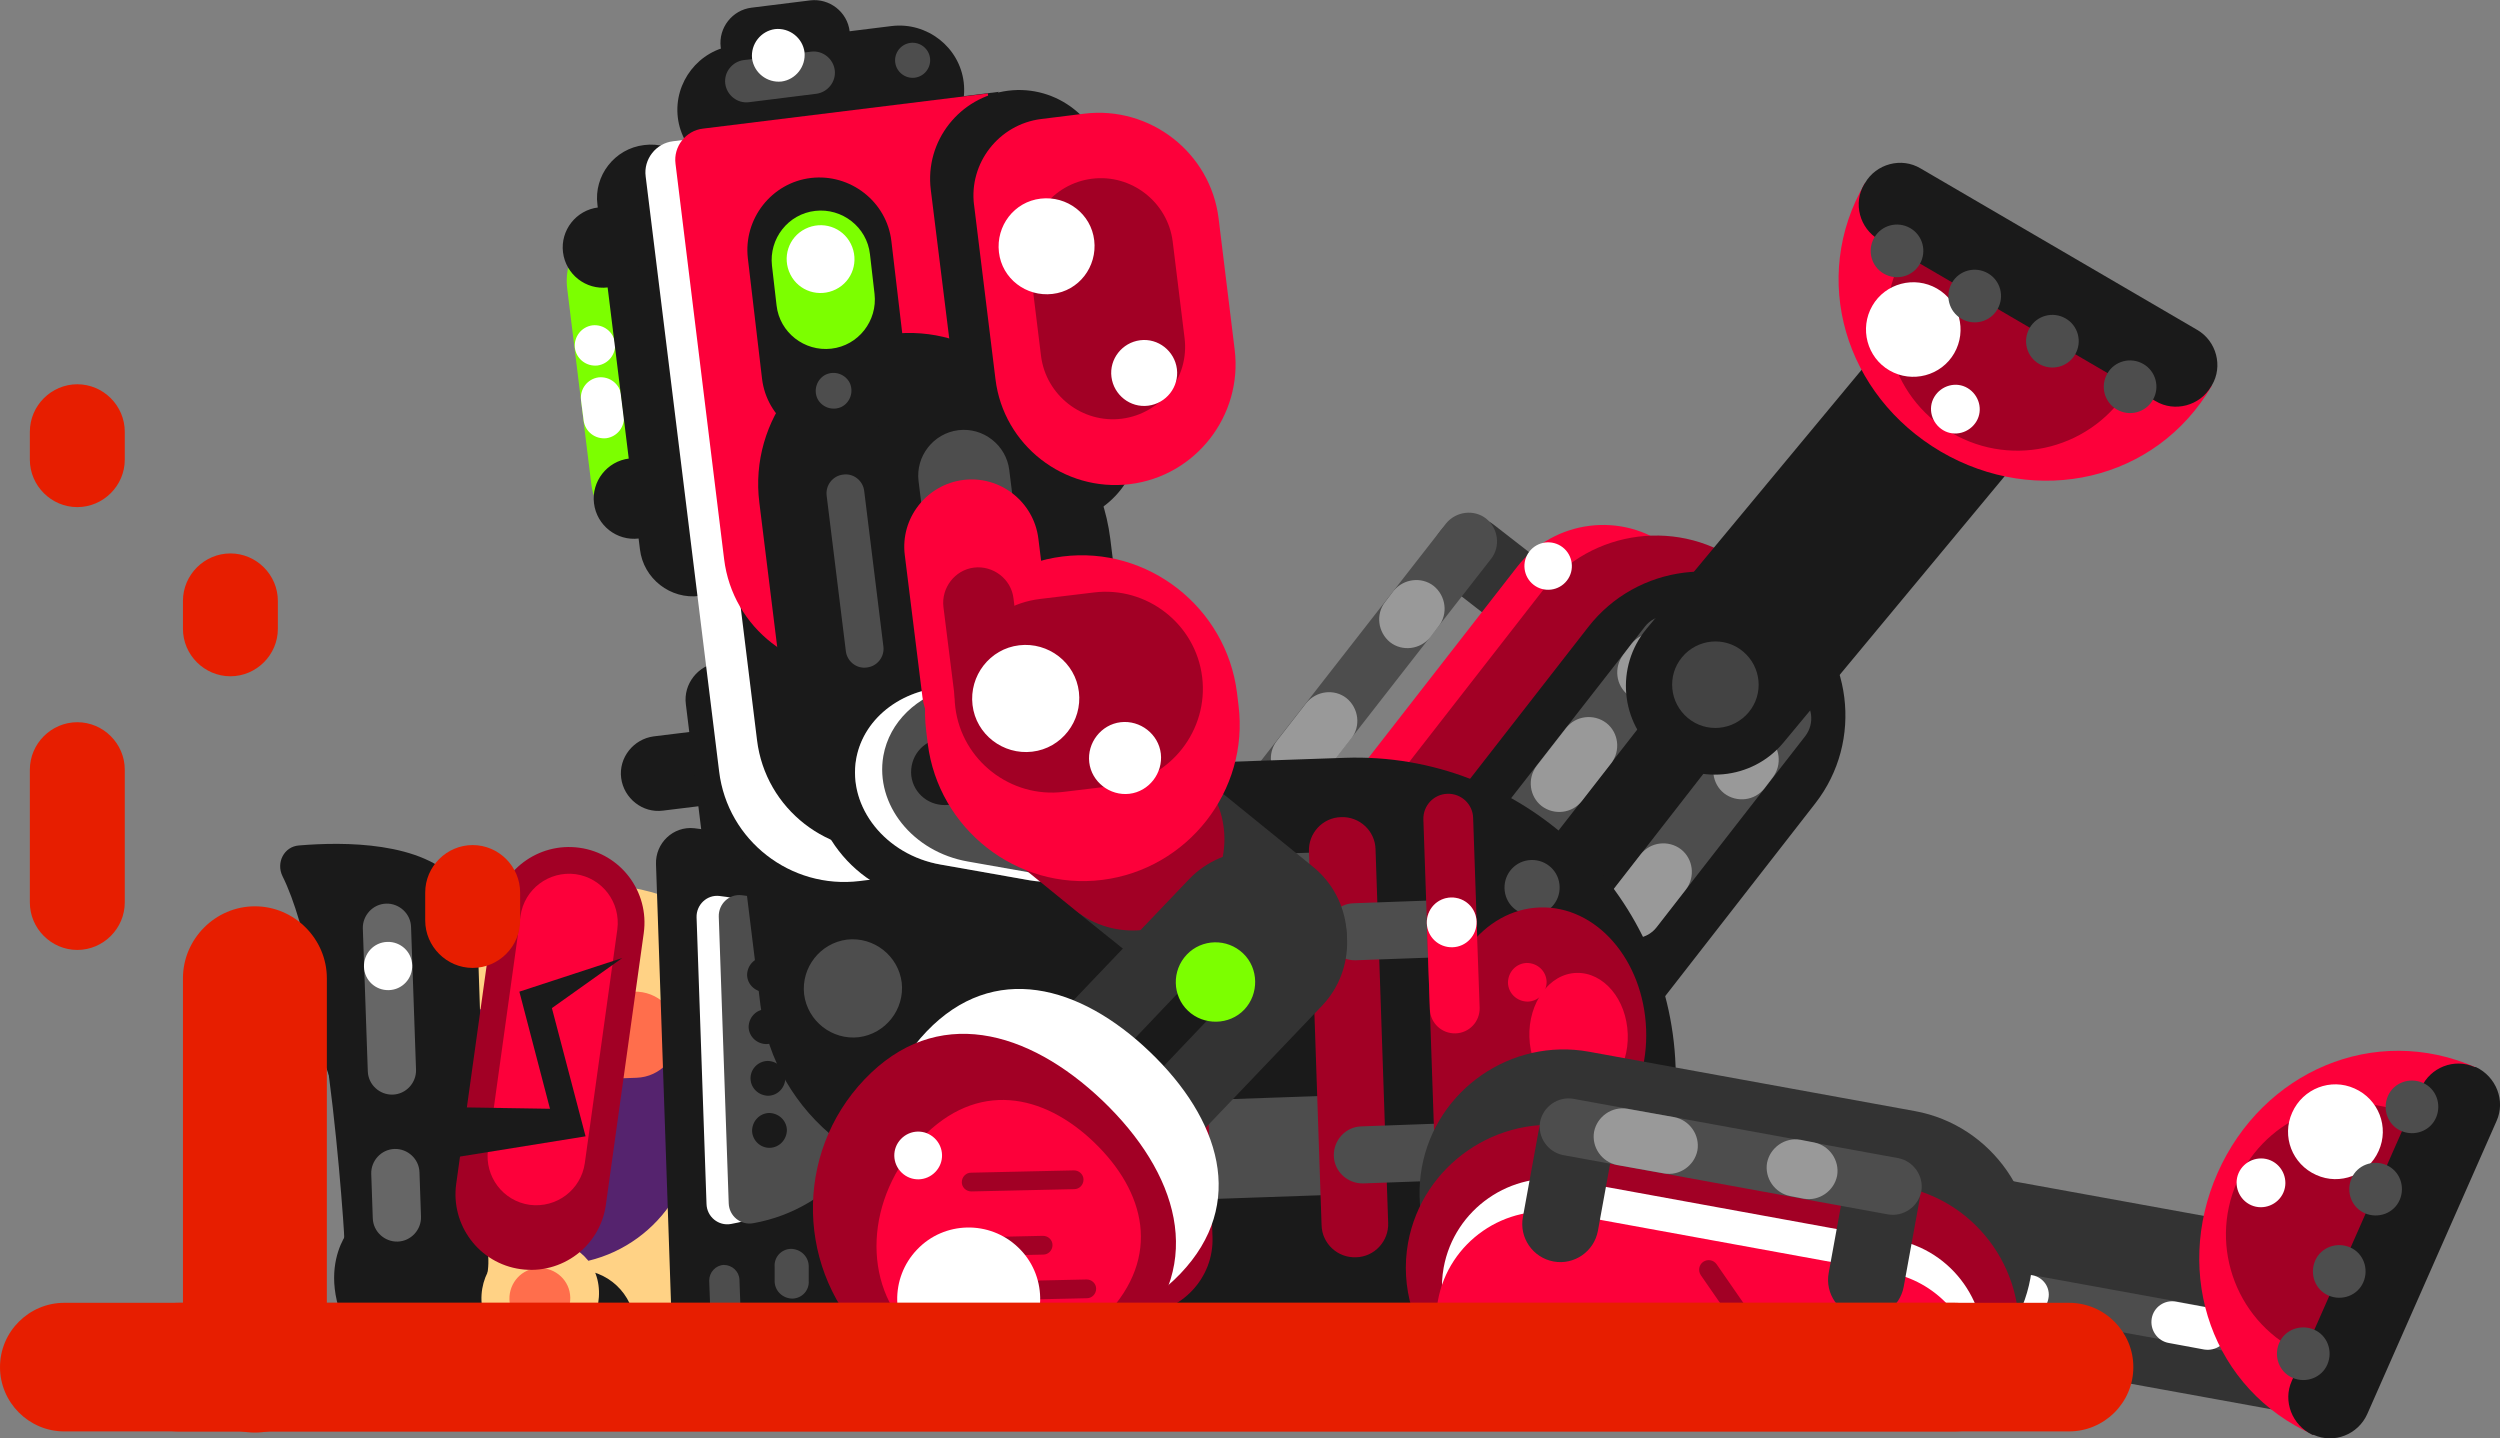 <?xml version="1.0" encoding="UTF-8"?>
<svg id="Layer_2" data-name="Layer 2" xmlns="http://www.w3.org/2000/svg" viewBox="0 0 65.32 37.58">
  <rect x="0" y="0" width="65.32" height="37.58" fill="#808080" stroke="none"/>
  <defs>
    <style>
      .cls-1 {
        fill: #55236e;
      }

      .cls-2 {
        fill: #a20025;
      }

      .cls-3 {
        fill: #fff;
      }

      .cls-4 {
        fill: #7cff00;
      }

      .cls-5 {
        fill: #e71e00;
      }

      .cls-6 {
        fill: #ffd285;
      }

      .cls-7 {
        fill: #fd003a;
      }

      .cls-8 {
        fill: #4d4d4d;
      }

      .cls-9 {
        fill: #333;
      }

      .cls-10 {
        fill: #ff6e4c;
      }

      .cls-11 {
        fill: #999;
      }

      .cls-12 {
        fill: #434343;
      }

      .cls-13 {
        fill: #1a1a1a;
      }

      .cls-14 {
        fill: #74001b;
      }

      .cls-15 {
        fill: #666;
      }
    </style>
  </defs>
  <g id="dead">
    <g id="dead6">
      <g>
        <g>
          <path class="cls-13" d="m22.32,12.96l.02.86v.11s.14,5.15.14,5.15c.03,1.32,1.14,2.37,2.46,2.33h0c1.32-.03,2.37-1.14,2.33-2.46l-.13-5.15v-.11s-.02-.86-.02-.86c-.03-1.32-1.14-2.37-2.46-2.33h0c-1.32.03-2.37,1.14-2.33,2.46Z"/>
          <path class="cls-14" d="m22.26,10.97l.04,1.73c.03,1.32,1.14,2.37,2.46,2.33h0c1.32-.03,2.37-1.14,2.33-2.46l-.04-1.73c-.03-1.32-1.14-2.37-2.46-2.33h0c-1.32.03-2.37,1.14-2.33,2.46Z"/>
        </g>
        <g>
          <path id="ArmOne" class="cls-13" d="m25.17,17.91h0c1.3.2,2.21,1.42,2.02,2.73l-1.66,11.1c-.2,1.3-1.42,2.21-2.73,2.02h0c-1.3-.2-2.21-1.42-2.02-2.73l1.66-11.1c.2-1.3,1.42-2.21,2.73-2.02Z"/>
          <path class="cls-8" d="m24.66,21.07h0c.28.04.48.31.44.59l-.46,3.07c-.04.28-.31.48-.59.44h0c-.28-.04-.48-.31-.44-.59l.46-3.07c.04-.28.31-.48.59-.44Z"/>
          <path class="cls-3" d="m19.12,27.13c-.38,2.5,1.35,4.83,3.85,5.21s4.83-1.35,5.21-3.85-1.49-3.91-3.99-4.28c-2.5-.38-4.69.42-5.07,2.92Z"/>
          <path class="cls-2" d="m18.52,29.08c-.4,2.67,1.44,5.16,4.11,5.56,2.67.4,5.16-1.44,5.56-4.11.4-2.67-1.59-4.17-4.25-4.57-2.67-.4-5.01.45-5.41,3.12Z"/>
          <path class="cls-7" d="m19.76,29.77c-.25,1.65.89,3.19,2.54,3.44,1.65.25,3.19-.89,3.44-2.54.25-1.65-.89-3.19-2.54-3.44s-3.19.89-3.44,2.54Z"/>
          <path class="cls-13" d="m20.28,29.85c-.25,1.65.89,3.19,2.54,3.44,1.65.25,3.19-.89,3.44-2.54.25-1.65-.89-3.19-2.54-3.44-1.65-.25-3.19.89-3.44,2.54Z"/>
          <path class="cls-8" d="m21.38,30.01c-.16,1.05.56,2.03,1.61,2.18,1.05.16,2.03-.56,2.18-1.61.16-1.05-.56-2.03-1.61-2.18s-2.03.56-2.18,1.61Z"/>
          <path class="cls-13" d="m22.45,30.17c-.07.45.24.88.7.95.45.07.88-.24.95-.7.07-.45-.24-.88-.7-.95s-.88.24-.95.7Z"/>
        </g>
      </g>
      <g>
        <g id="ShinTwo">
          <path class="cls-9" d="m62.43,35.02h0c-.23,1.26-1.45,2.1-2.71,1.87l-10.18-1.85c-1.26-.23-2.1-1.45-1.87-2.71h0c.23-1.26,1.45-2.1,2.71-1.87l10.18,1.85c1.26.23,2.1,1.45,1.87,2.71Z"/>
        </g>
        <path class="cls-8" d="m60.4,35.18h0c-.05.29-.33.48-.61.42l-10.26-1.87c-.29-.05-.48-.33-.42-.61h0c.05-.29.33-.48.61-.42l10.26,1.87c.29.05.48.33.42.61Z"/>
        <path class="cls-3" d="m53.52,33.93h0c-.05.29-.33.48-.61.42l-1.75-.32c-.29-.05-.48-.33-.42-.61h0c.05-.29.33-.48.61-.42l1.75.32c.29.05.48.33.42.61Z"/>
        <path class="cls-3" d="m58.23,34.81h0c-.05.3-.34.5-.64.45l-.92-.17c-.3-.05-.5-.34-.45-.64h0c.05-.3.34-.5.64-.44l.92.17c.3.05.5.34.45.64Z"/>
      </g>
      <g>
        <path class="cls-7" d="m64.69,27.89c-2.65-1.17-5.58.11-6.75,2.76-1.17,2.65-.14,5.67,2.51,6.84l4.24-9.6Z"/>
        <path class="cls-2" d="m63.87,29.75c-.27-.25-.57-.46-.92-.62-1.72-.76-3.74.02-4.5,1.75-.76,1.72.02,3.74,1.75,4.5.35.16.72.23,1.08.26l2.6-5.89Z"/>
        <path class="cls-13" d="m65.23,29.29l-3.38,7.66c-.24.53-.86.78-1.4.54h-.03c-.53-.25-.78-.88-.54-1.41l3.38-7.66c.24-.53.86-.78,1.4-.54h.03c.53.25.78.88.54,1.41Z"/>
        <path class="cls-3" d="m61.52,28.44c.63.28.91,1.01.63,1.63-.28.63-1.01.91-1.63.63-.63-.28-.91-1.01-.63-1.63.28-.63,1.01-.91,1.63-.63Z"/>
        <path class="cls-3" d="m58.82,31.49c-.32-.14-.47-.52-.33-.84.14-.32.52-.47.84-.33.32.14.47.52.33.84-.14.32-.52.47-.84.33Z"/>
        <path class="cls-8" d="m60.81,35.65h0c-.15.35-.56.5-.91.35h0c-.35-.15-.5-.56-.35-.91h0c.15-.35.56-.5.91-.35h0c.35.15.5.56.35.91Z"/>
        <path class="cls-8" d="m63.65,29.2h0c-.15.35-.56.5-.91.35h0c-.35-.15-.5-.56-.35-.91h0c.15-.35.56-.5.91-.35h0c.35.15.5.56.35.91Z"/>
        <path class="cls-8" d="m62.7,31.35h0c-.15.35-.56.5-.91.35h0c-.35-.15-.5-.56-.35-.91h0c.15-.35.56-.5.91-.35h0c.35.15.5.56.35.91Z"/>
        <path class="cls-8" d="m61.75,33.5h0c-.15.35-.56.5-.91.35h0c-.35-.15-.5-.56-.35-.91h0c.15-.35.56-.5.91-.35h0c.35.15.5.56.35.91Z"/>
      </g>
      <g>
        <g>
          <path class="cls-9" d="m35.84,21.52l-1.8-1.4c-.43-.34-1.07-.26-1.4.17h0c-.34.43-.26,1.07.17,1.4l1.8,1.4c.43.34,1.07.26,1.4-.17h0c.34-.43.26-1.07-.17-1.4Z"/>
          <path class="cls-9" d="m40.83,15.11l-1.8-1.4c-.43-.34-1.07-.26-1.4.17h0c-.34.43-.26,1.07.17,1.4l1.8,1.4c.43.34,1.07.26,1.4-.17h0c.34-.43.26-1.07-.17-1.4Z"/>
          <path class="cls-8" d="m38.83,13.55h0c-.32-.25-.79-.19-1.05.13l-5.31,6.81c-.25.32-.19.79.13,1.05h0c.32.25.79.19,1.05-.13l5.31-6.81c.25-.32.19-.79-.13-1.05Z"/>
          <path class="cls-11" d="m35.18,18.24h0c-.32-.25-.79-.19-1.05.13l-.77.99c-.25.32-.19.79.13,1.05h0c.32.25.79.19,1.05-.13l.77-.99c.25-.32.19-.79-.13-1.05Z"/>
          <path class="cls-11" d="m37.46,15.31h0c-.32-.25-.79-.19-1.05.13l-.22.29c-.25.32-.19.79.13,1.05h0c.32.25.79.19,1.05-.13l.22-.29c.25-.32.19-.79-.13-1.05Z"/>
        </g>
        <path class="cls-7" d="m43.62,14.31h0c1.23.96,1.46,2.75.5,3.98l-5.3,6.81c-.96,1.23-2.75,1.46-3.98.5h0c-1.23-.96-1.46-2.75-.5-3.98l5.3-6.81c.96-1.23,2.75-1.46,3.98-.5Z"/>
        <path class="cls-2" d="m45.57,14.78h0c1.63,1.27,1.93,3.64.66,5.27l-5.31,6.82c-1.27,1.63-3.64,1.93-5.27.66h0c-1.63-1.27-1.93-3.64-.66-5.27l5.31-6.82c1.27-1.63,3.64-1.93,5.27-.66Z"/>
        <path class="cls-13" d="m46.77,15.72h0c1.63,1.27,1.93,3.64.66,5.27l-5.31,6.82c-1.27,1.63-3.64,1.93-5.27.66h0c-1.63-1.27-1.93-3.64-.66-5.27l5.31-6.82c1.27-1.63,3.64-1.93,5.27-.66Z"/>
        <path class="cls-8" d="m47.04,18.18h0c.32.25.38.72.13,1.05l-3.89,5c-.25.32-.72.38-1.05.13h0c-.32-.25-.38-.72-.13-1.05l3.89-5c.25-.32.72-.38,1.05-.13Z"/>
        <path class="cls-11" d="m43.92,22.19h0c.32.25.38.72.13,1.05l-.77.99c-.25.32-.72.38-1.05.13h0c-.32-.25-.38-.72-.13-1.05l.77-.99c.25-.32.72-.38,1.05-.13Z"/>
        <path class="cls-11" d="m46.19,19.26h0c.32.25.38.72.13,1.05l-.22.29c-.25.32-.72.38-1.05.13h0c-.32-.25-.38-.72-.13-1.05l.22-.29c.25-.32.72-.38,1.05-.13Z"/>
        <path class="cls-8" d="m44.03,16.24h0c.32.25.38.72.13,1.05l-3.72,4.77c-.25.32-.72.38-1.05.13h0c-.32-.25-.38-.72-.13-1.05l3.72-4.77c.25-.32.72-.38,1.05-.13Z"/>
        <path class="cls-11" d="m41.97,18.89h0c.32.25.38.72.13,1.05l-.77.99c-.25.32-.72.38-1.05.13h0c-.32-.25-.38-.72-.13-1.05l.77-.99c.25-.32.72-.38,1.05-.13Z"/>
        <path class="cls-11" d="m43.68,16.69h0c.32.25.38.72.13,1.05l-.22.29c-.25.32-.72.38-1.05.13h0c-.32-.25-.38-.72-.13-1.05l.22-.29c.25-.32.72-.38,1.05-.13Z"/>
        <path class="cls-3" d="m34.71,23.17c-.21.27-.6.32-.87.11s-.32-.6-.11-.87c.21-.27.6-.32.87-.11.27.21.32.6.11.87Z"/>
        <path class="cls-8" d="m37.05,24.27c-.82,1.05-.63,2.57.42,3.38,1.05.82,2.57.63,3.38-.42.82-1.05.63-2.57-.42-3.38-1.05-.82-2.57-.63-3.38.42Z"/>
        <path class="cls-13" d="m37.93,24.96c-.44.57-.34,1.38.23,1.82.57.44,1.38.34,1.82-.23.44-.57.34-1.38-.23-1.82-.57-.44-1.38-.34-1.82.23Z"/>
        <path class="cls-3" d="m40.94,15.17c-.21.27-.6.32-.87.11-.27-.21-.32-.6-.11-.87.21-.27.6-.32.87-.11.27.21.32.6.11.87Z"/>
      </g>
      <g>
        <g id="ShinTwo-2" data-name="ShinTwo">
          <path class="cls-13" d="m52.91,8.16h0c.99.82,1.12,2.29.3,3.28l-6.61,7.96c-.82.99-2.29,1.12-3.28.31h0c-.99-.82-1.12-2.29-.3-3.28l6.61-7.96c.82-.99,2.29-1.12,3.28-.3Z"/>
        </g>
        <path class="cls-12" d="m43.95,17.17c-.4.48-.33,1.19.15,1.59.48.4,1.19.33,1.59-.15.4-.48.33-1.19-.15-1.59s-1.19-.33-1.59.15Z"/>
      </g>
      <g>
        <path class="cls-7" d="m48.73,4.78c-1.46,2.5-.52,5.55,1.98,7.02,2.5,1.46,5.62.78,7.08-1.72l-9.06-5.29Z"/>
        <path class="cls-2" d="m50.48,5.8c-.27.24-.52.51-.72.84-.95,1.63-.4,3.72,1.23,4.67,1.63.95,3.72.4,4.67-1.23.19-.33.31-.68.38-1.04l-5.56-3.24Z"/>
        <path class="cls-13" d="m50.18,4.4l7.23,4.22c.5.29.68.95.38,1.45l-.02.03c-.29.5-.95.68-1.45.38l-7.23-4.22c-.5-.29-.68-.95-.38-1.45l.02-.03c.29-.5.95-.68,1.45-.38Z"/>
        <path class="cls-3" d="m48.92,7.99c.34-.59,1.1-.79,1.69-.45.59.34.79,1.1.45,1.69s-1.1.79-1.69.45c-.59-.34-.79-1.1-.45-1.69Z"/>
        <path class="cls-3" d="m51.64,11.01c-.18.3-.57.41-.87.23-.3-.18-.41-.57-.23-.87.18-.3.57-.41.87-.23.3.18.41.57.23.87Z"/>
        <path class="cls-8" d="m56,9.51h0c.33.19.44.61.25.94h0c-.19.33-.61.44-.94.25h0c-.33-.19-.44-.61-.25-.94h0c.19-.33.61-.44.94-.25Z"/>
        <path class="cls-8" d="m49.91,5.96h0c.33.19.44.61.25.94h0c-.19.33-.61.44-.94.25h0c-.33-.19-.44-.61-.25-.94h0c.19-.33.61-.44.94-.25Z"/>
        <path class="cls-8" d="m51.94,7.14h0c.33.19.44.61.25.94h0c-.19.33-.61.44-.94.25h0c-.33-.19-.44-.61-.25-.94h0c.19-.33.61-.44.94-.25Z"/>
        <path class="cls-8" d="m53.97,8.32h0c.33.19.44.61.25.94h0c-.19.33-.61.44-.94.25h0c-.33-.19-.44-.61-.25-.94h0c.19-.33.61-.44.94-.25Z"/>
      </g>
      <g>
        <path class="cls-13" d="m43.78,27.86h0c.16,4.59-3.47,8.48-8.07,8.64l-6.64.23c-2.6.09-4.8-1.97-4.89-4.57l-.25-7.24c-.09-2.6,1.97-4.8,4.57-4.89l6.64-.23c4.59-.16,8.48,3.47,8.64,8.07Z"/>
        <path class="cls-8" d="m35.74,29.89h0c.02.71-.54,1.31-1.25,1.34l-4.03.14c-.71.02-1.31-.54-1.34-1.25h0c-.02-.71.54-1.31,1.25-1.34l4.03-.14c.71-.02,1.31.54,1.34,1.25Z"/>
        <path class="cls-8" d="m35.53,23.53h0c.02.71-.54,1.31-1.25,1.34l-4.03.14c-.71.02-1.31-.54-1.34-1.25h0c-.02-.71.54-1.31,1.25-1.34l4.03-.14c.71-.02,1.31.54,1.34,1.25Z"/>
        <path class="cls-2" d="m31.58,29.33l.1,2.99c.04,1.07-.81,1.97-1.87,2.01h0c-2.21.08-4.09-1.67-4.16-3.89l-.03-.91c-.04-1.07.81-1.97,1.87-2.01l2.09-.07c1.07-.04,1.97.81,2.01,1.87Z"/>
        <path class="cls-2" d="m31.3,21.34l.1,2.99c.04,1.07-.81,1.97-1.87,2.01l-2.09.07c-1.07.04-1.97-.81-2.01-1.87l-.05-1.57c-.06-1.85,1.4-3.41,3.25-3.48l.66-.02c1.07-.04,1.97.81,2.01,1.87Z"/>
        <path class="cls-7" d="m30.41,22.71l-2.68,2.87c-.21.22-.56.23-.78.03h0c-.22-.21-.23-.56-.03-.78l2.68-2.87c.21-.22.56-.23.78-.03h0c.22.21.23.56.03.78Z"/>
        <path class="cls-7" d="m28.43,21.47l-1.19,1.27c-.21.22-.56.23-.78.03h0c-.22-.21-.23-.56-.03-.78l1.19-1.27c.21-.22.56-.23.78-.03h0c.22.21.23.56.03.78Z"/>
        <path class="cls-7" d="m30.68,30.51l-2.06,2.21c-.21.22-.56.23-.78.03h0c-.22-.21-.23-.56-.03-.78l2.06-2.21c.21-.22.56-.23.78-.03h0c.22.21.23.56.03.78Z"/>
        <path class="cls-7" d="m28.69,29.27l-1.19,1.27c-.21.22-.56.23-.78.03h0c-.22-.21-.23-.56-.03-.78l1.19-1.27c.21-.22.56-.23.78-.03h0c.22.21.23.56.03.78Z"/>
        <path class="cls-2" d="m35.94,22.19l.33,9.76c.02.48-.36.89-.84.9h0c-.48.02-.89-.36-.9-.84l-.33-9.76c-.02-.48.36-.89.84-.9h0c.48-.02.89.36.9.84Z"/>
        <path class="cls-8" d="m38.29,30.08h0c.01.41-.31.76-.72.77l-1.95.07c-.41.01-.76-.31-.77-.72h0c-.01-.41.31-.76.72-.77l1.95-.07c.41-.01.76.31.77.72Z"/>
        <path class="cls-8" d="m38.09,24.25h0c.01.41-.31.76-.72.77l-1.95.07c-.41.01-.76-.31-.77-.72h0c-.01-.41.31-.76.72-.77l1.95-.07c.41-.01.76.31.77.72Z"/>
        <path class="cls-8" d="m40.67,29.99c.62-.02,1.14.46,1.16,1.08.02.62-.46,1.14-1.08,1.16-.62.02-1.14-.46-1.16-1.08-.02-.62.46-1.14,1.08-1.16Z"/>
        <path class="cls-8" d="m40.01,22.47c.4-.01.73.3.74.7.01.4-.3.73-.7.74-.4.01-.73-.3-.74-.7-.01-.4.3-.73.7-.74Z"/>
        <path class="cls-3" d="m28.15,31.73c.36-.01.67.27.68.63.01.36-.27.67-.63.68-.36.01-.67-.27-.68-.63-.01-.36.27-.67.63-.68Z"/>
        <path class="cls-3" d="m27.08,29.48c.36-.01.66.27.67.62.01.36-.27.66-.62.67-.36.01-.66-.27-.67-.62-.01-.36.27-.66.62-.67Z"/>
        <path class="cls-2" d="m40.23,23.71c-1.47.05-2.62,1.55-2.55,3.36s1.3,3.23,2.78,3.18,2.62-1.55,2.55-3.36-1.3-3.23-2.78-3.18Z"/>
        <path class="cls-3" d="m27.21,24.58c.36-.01.67.27.68.63.01.36-.27.67-.63.68s-.67-.27-.68-.63c-.01-.36.27-.67.63-.68Z"/>
        <path class="cls-3" d="m26.81,21.72c.36-.01.66.27.67.62.01.36-.27.66-.62.67-.36.01-.66-.27-.67-.62-.01-.36.27-.66.62-.67Z"/>
        <path class="cls-2" d="m38.49,21.37l.43,12.56c.01.36-.27.66-.63.67h0c-.36.01-.66-.27-.67-.63l-.43-12.56c-.01-.36.27-.66.63-.67h0c.36-.01.66.27.67.63Z"/>
        <path class="cls-7" d="m38.58,24.08l.08,2.25c.01.36-.27.66-.63.67h0c-.36.01-.66-.27-.67-.63l-.08-2.25c-.01-.36.27-.66.63-.67h0c.36-.01.66.27.67.63Z"/>
        <path class="cls-7" d="m38.8,30.38l.02.53c.01.36-.27.66-.63.67h0c-.36.01-.66-.27-.67-.63l-.02-.53c-.01-.36.27-.66.63-.67h0c.36-.01.66.27.67.63Z"/>
        <path class="cls-3" d="m37.91,23.45c.36-.01.66.27.67.63.01.36-.27.66-.63.67-.36.01-.66-.27-.67-.63-.01-.36.27-.66.63-.67Z"/>
        <path class="cls-3" d="m38.12,29.58c.36-.01.66.27.67.63.01.36-.27.66-.63.67-.36.01-.66-.27-.67-.63-.01-.36.27-.66.63-.67Z"/>
        <path class="cls-7" d="m41.19,25.42c-.71.02-1.26.78-1.23,1.68.03.91.63,1.62,1.34,1.6.71-.02,1.26-.78,1.23-1.68-.03-.91-.63-1.62-1.34-1.6Z"/>
        <path class="cls-7" d="m39.89,25.16c.28,0,.51.21.52.49,0,.28-.21.51-.49.52-.28,0-.51-.21-.52-.49,0-.28.21-.51.49-.52Z"/>
      </g>
      <g>
        <path class="cls-13" d="m9.14,32.12s-1.3,1.44.73,3.79c.18.2.52.15.6-.11.2-.66.81-1.73,2.62-2.77l-3.95-.92Z"/>
        <path class="cls-13" d="m11.01,25.79s-.97-1.68-3.83-.47c-.25.11-.3.45-.08.6.56.39,1.39,1.3,1.83,3.35l2.09-3.47Z"/>
        <path class="cls-13" d="m9.04,33.03s-.37-7.55-1.66-10.14c-.17-.35.04-.77.43-.8,1.19-.1,3.23-.1,4.14.95l-2.91,9.99Z"/>
        <path class="cls-6" d="m21.28,28.69h0c.1,3.06-2.31,5.64-5.37,5.74l-2.97.1c-1.87.06-3.44-1.41-3.51-3.28l-.15-4.54c-.06-1.87,1.41-3.44,3.28-3.51l2.75-.09c3.17-.11,5.86,2.4,5.97,5.57Z"/>
        <path class="cls-13" d="m16.59,34.63h0c.03.83-.63,1.53-1.45,1.56l-2.48.08c-.83.03-1.53-.63-1.56-1.45h0c-.03-.83.63-1.53,1.45-1.56l2.48-.08c.83-.03,1.53.63,1.56,1.45Z"/>
        <path class="cls-1" d="m14.4,25.79c-2,.07-3.57,1.75-3.5,3.75s1.75,3.57,3.75,3.5c2-.07,3.57-1.75,3.5-3.75-.07-2-1.75-3.57-3.75-3.5Z"/>
        <path class="cls-13" d="m12.47,24.27l.29,8.64c.03,1.03-.78,1.89-1.8,1.93h0c-1.03.03-1.89-.78-1.93-1.8l-.29-8.64c-.03-1.03.78-1.89,1.8-1.93h0c1.03-.03,1.89.78,1.93,1.8Z"/>
        <g>
          <path class="cls-6" d="m14.06,32.39c.85-.03,1.56.49,1.59,1.34.03.85-.63,1.71-1.48,1.74-.85.03-1.56-.64-1.59-1.49-.03-.85.64-1.56,1.49-1.59Z"/>
          <path class="cls-10" d="m14.08,33.13c.44-.01.81.33.82.77.01.44-.33.81-.77.82-.44.01-.81-.33-.82-.77-.01-.44.33-.81.77-.82Z"/>
        </g>
        <path class="cls-10" d="m17.72,27h0c.02.62-.47,1.14-1.09,1.16l-1.11.04c-.62.02-1.14-.47-1.16-1.09h0c-.02-.62.47-1.14,1.09-1.16l1.11-.04c.62-.02,1.14.47,1.16,1.09Z"/>
        <path class="cls-15" d="m10.74,24.22l.13,3.73c.01.34-.26.64-.61.65h0c-.34.01-.64-.26-.65-.61l-.13-3.73c-.01-.34.26-.64.61-.65h0c.34-.01.64.26.65.61Z"/>
        <path class="cls-3" d="m10.12,24.61c-.35.01-.62.3-.61.65s.3.62.65.61c.35-.01.62-.3.61-.65s-.3-.62-.65-.61Z"/>
        <path class="cls-15" d="m10.96,30.63l.04,1.16c.01.34-.26.64-.61.65h0c-.34.01-.64-.26-.65-.61l-.04-1.16c-.01-.34.26-.64.61-.65h0c.34-.01.64.26.65.61Z"/>
        <g>
          <path class="cls-2" d="m16.82,24.38l-.99,7.1c-.15,1.08-1.15,1.83-2.23,1.68h0c-1.08-.15-1.83-1.15-1.68-2.23l.99-7.1c.15-1.08,1.15-1.83,2.23-1.68h0c1.08.15,1.83,1.15,1.68,2.23Z"/>
          <path class="cls-7" d="m15.28,30.39c-.1.7-.74,1.18-1.44,1.09-.7-.1-1.18-.74-1.09-1.44l.85-6.11c.1-.7.74-1.18,1.44-1.09.7.1,1.18.74,1.09,1.44l-.85,6.11Z"/>
        </g>
        <path class="cls-13" d="m24.62,28.62c-.12-3.66-2.94-6.6-6.48-6.98-.55-.06-1.02.39-1,.94l.43,12.57c.02.55.52.97,1.07.87,3.51-.62,6.11-3.74,5.99-7.41Z"/>
        <path class="cls-3" d="m22.66,27.57c-.07-2.18-1.75-3.93-3.86-4.16-.33-.04-.61.23-.6.56l.26,7.49c.01.33.31.58.64.52,2.09-.37,3.64-2.23,3.57-4.42Z"/>
        <path class="cls-8" d="m23.24,27.55c-.07-2.18-1.75-3.93-3.86-4.16-.33-.04-.61.23-.6.56l.26,7.49c.01.33.31.58.64.52,2.09-.37,3.64-2.23,3.57-4.42Z"/>
        <path class="cls-13" d="m20.09,29.08c.25,0,.46.19.47.44,0,.25-.19.46-.44.47s-.46-.19-.47-.44c0-.25.19-.46.44-.47Z"/>
        <path class="cls-13" d="m20.05,27.72c.25,0,.46.19.47.44,0,.25-.19.46-.44.47-.25,0-.46-.19-.47-.44s.19-.46.44-.47Z"/>
        <path class="cls-13" d="m20,26.37c.25,0,.46.19.47.44s-.19.46-.44.47c-.25,0-.46-.19-.47-.44,0-.25.19-.46.44-.47Z"/>
        <path class="cls-13" d="m19.96,25.01c.25,0,.46.19.47.44,0,.25-.19.46-.44.47-.25,0-.46-.19-.47-.44,0-.25.19-.46.44-.47Z"/>
        <path class="cls-13" d="m21.42,27.68c.25,0,.46.19.47.44,0,.25-.19.46-.44.47s-.46-.19-.47-.44.19-.46.44-.47Z"/>
        <path class="cls-13" d="m21.37,26.32c.25,0,.46.19.47.44,0,.25-.19.46-.44.47-.25,0-.46-.19-.47-.44s.19-.46.44-.47Z"/>
        <path class="cls-8" d="m19.32,33.43l.04,1.1c0,.22-.17.4-.38.41h0c-.22,0-.4-.17-.41-.38l-.04-1.1c0-.22.17-.4.38-.41h0c.22,0,.4.17.41.38Z"/>
        <path class="cls-8" d="m21.13,33.07v.39c.02.25-.17.46-.42.47h0c-.25,0-.46-.19-.47-.44v-.39c-.02-.25.17-.46.42-.47h0c.25,0,.46.19.47.44Z"/>
        <polygon class="cls-13" points="11.7 30.27 15.3 29.69 14.42 26.34 16.26 25.03 13.57 25.91 14.37 28.97 11.21 28.92 11.7 30.27"/>
      </g>
      <g>
        <path class="cls-13" d="m16.23,20.33h0c.07.53.56.92,1.09.85l3.26-.4c.53-.07.92-.56.85-1.09h0c-.07-.53-.56-.92-1.09-.85l-3.26.4c-.53.07-.92.56-.85,1.09Z"/>
        <path class="cls-13" d="m18.77,17.31h0c-.53.07-.92.56-.85,1.09l.4,3.26c.07.53.56.92,1.09.85h0c.53-.07.92-.56.85-1.09l-.4-3.26c-.07-.53-.56-.92-1.09-.85Z"/>
        <path class="cls-4" d="m14.82,7.54l.63,5.11c.11.89.92,1.52,1.81,1.41h0c.89-.11,1.52-.92,1.41-1.81l-.63-5.11c-.11-.89-.92-1.52-1.81-1.41h0c-.89.11-1.52.92-1.41,1.81Z"/>
        <path class="cls-3" d="m15.18,10.45l.07.54c.04.29.3.49.59.46h0c.29-.04.49-.3.46-.59l-.07-.54c-.04-.29-.3-.49-.59-.46h0c-.29.04-.49.3-.46.59Z"/>
        <path class="cls-3" d="m15.02,9.09h0c.04.29.3.49.59.46h0c.29-.04.49-.3.46-.59h0c-.04-.29-.3-.49-.59-.46h0c-.29.04-.49.3-.46.59Z"/>
        <path class="cls-13" d="m15.61,5.35l1.11,9c.09.77.8,1.32,1.56,1.22h0c.77-.09,1.32-.8,1.22-1.56l-1.11-9c-.09-.77-.8-1.32-1.56-1.22h0c-.77.09-1.32.8-1.22,1.56Z"/>
        <path class="cls-13" d="m17.61,12.9h0c.07.57-.34,1.1-.92,1.17h0c-.57.07-1.1-.34-1.17-.92h0c-.07-.57.34-1.1.92-1.17h0c.57-.07,1.1.34,1.17.92Z"/>
        <path class="cls-13" d="m16.8,6.34h0c.07.57-.34,1.1-.92,1.17h0c-.57.07-1.1-.34-1.17-.92h0c-.07-.57.34-1.1.92-1.17h0c.57-.07,1.1.34,1.17.92Z"/>
        <path class="cls-13" d="m29.01,14.08l1.69,13.72c.16,1.32-.79,2.54-2.11,2.71l-2.83.35c-2.88.36-5.53-1.71-5.89-4.59l-1.34-10.89c-.36-2.88,1.71-5.53,4.59-5.89h0c2.88-.36,5.53,1.71,5.89,4.59Z"/>
        <path class="cls-13" d="m17.71,3.07h0c.11.92.96,1.58,1.88,1.47l4.12-.51c.92-.11,1.58-.96,1.47-1.88h0c-.11-.92-.96-1.58-1.88-1.47l-4.12.51c-.92.11-1.58.96-1.47,1.88Z"/>
        <path class="cls-3" d="m25.04,2.77l2.42,19.63-5,.62c-1.8.22-3.45-1.06-3.67-2.86l-1.92-15.55c-.06-.45.27-.87.72-.92l7.45-.92Z"/>
        <path class="cls-13" d="m26.08,2.39l2.37,19.19-5,.62c-1.8.22-3.45-1.06-3.67-2.86l-1.71-13.89c-.14-1.12.66-2.14,1.78-2.28l6.24-.77Z"/>
        <path class="cls-7" d="m25.81,2.44l1.78,14.41-5,.62c-1.8.22-3.45-1.06-3.67-2.86l-1.27-10.33c-.06-.45.27-.87.72-.92l7.45-.92Z"/>
        <path class="cls-13" d="m24.32,4.96l.83,6.69c.16,1.27,1.32,2.18,2.59,2.02h0c1.27-.16,2.18-1.32,2.02-2.59l-.83-6.69c-.16-1.27-1.32-2.18-2.59-2.02h0c-1.27.16-2.18,1.32-2.02,2.59Z"/>
        <path class="cls-13" d="m21.07,18.19h0c-.33,1.88.93,3.68,2.81,4.01l3.03.53c1.88.33,3.68-.93,4.01-2.81h0c.33-1.88-.93-3.68-2.81-4.01l-3.03-.53c-1.87-.33-3.68.93-4.01,2.81Z"/>
        <path class="cls-13" d="m27.67,12.16l.72,5.82c.27,2.15-1.28,4.14-3.43,4.4h0c-2.15.27-4.14-1.28-4.4-3.43l-.72-5.82c-.27-2.15,1.28-4.14,3.43-4.4h0c2.15-.27,4.14,1.28,4.4,3.43Z"/>
        <path class="cls-8" d="m26.37,12.28l.28,2.26c.08.65-.39,1.25-1.04,1.33h0c-.65.08-1.25-.39-1.33-1.04l-.28-2.26c-.08-.65.39-1.25,1.04-1.33h0c.65-.08,1.25.39,1.33,1.04Z"/>
        <path class="cls-13" d="m21.24,19.51h0c-.33,1.88.93,3.68,2.81,4.01l3.03.53c1.88.33,3.68-.93,4.01-2.81h0c.33-1.88-.93-3.68-2.81-4.01l-3.03-.53c-1.88-.33-3.68.93-4.01,2.81Z"/>
        <path class="cls-8" d="m22.37,19.83h0c-.22,1.27.77,2.51,2.21,2.76l2.32.41c1.44.25,2.79-.58,3.02-1.84h0c.22-1.27-.77-2.51-2.21-2.76l-2.32-.41c-1.44-.25-2.79.58-3.02,1.84Z"/>
        <path class="cls-3" d="m27.61,22.92l-2.32-.41c-1.44-.25-2.43-1.49-2.21-2.76.16-.9.89-1.57,1.82-1.8-1.24-.01-2.33.76-2.53,1.88-.22,1.26.77,2.51,2.21,2.76l2.32.41c.42.07.82.05,1.2-.05-.16,0-.32-.01-.49-.04Z"/>
        <path class="cls-13" d="m24.57,19.3c-.48.06-.81.49-.76.97.06.48.49.81.97.76s.81-.49.76-.97-.49-.81-.97-.76Z"/>
        <path class="cls-13" d="m27.77,20.05c-.41.05-.7.42-.65.83.05.41.42.7.83.65.41-.05.7-.42.65-.83-.05-.41-.42-.7-.83-.65Z"/>
        <path class="cls-3" d="m24.55,14.83h0c.06.5.52.86,1.03.8h0c.5-.06.86-.52.8-1.03h0c-.06-.5-.52-.86-1.03-.8h0c-.5.06-.86.52-.8,1.03Z"/>
        <g>
          <path class="cls-7" d="m25.45,5.35l.56,4.56c.21,1.72,1.79,2.95,3.51,2.74h0c1.72-.21,2.95-1.79,2.74-3.51l-.42-3.43c-.21-1.72-1.79-2.95-3.51-2.74l-1.13.14c-1.1.14-1.89,1.15-1.75,2.25Z"/>
          <path class="cls-2" d="m26.89,6.78l.31,2.52c.13,1.03,1.08,1.77,2.11,1.64h0c1.03-.13,1.77-1.08,1.64-2.11l-.31-2.52c-.13-1.03-1.08-1.77-2.11-1.64h0c-1.03.13-1.77,1.08-1.64,2.11Z"/>
          <path class="cls-3" d="m27.19,5.19c-.69.08-1.17.71-1.09,1.4.08.69.71,1.17,1.4,1.09.69-.08,1.17-.71,1.09-1.4-.08-.69-.71-1.17-1.4-1.09Z"/>
          <path class="cls-3" d="m29.79,8.89c-.47.06-.81.49-.75.96s.49.81.96.75c.47-.06.81-.49.75-.96-.06-.47-.49-.81-.96-.75Z"/>
        </g>
        <path class="cls-8" d="m21.6,12.96l.5,4.05c.03.27.28.47.55.43h0c.27-.03.47-.28.43-.56l-.5-4.05c-.03-.27-.28-.47-.55-.43h0c-.27.03-.47.28-.43.56Z"/>
        <path class="cls-8" d="m23.9,28.46h0c.1.84.87,1.44,1.71,1.33l2.23-.28c.84-.1,1.44-.87,1.33-1.71h0c-.1-.84-.87-1.44-1.71-1.33l-2.23.28c-.84.1-1.44.87-1.33,1.71Z"/>
        <path class="cls-8" d="m21.01,25.98h0c.09.7.73,1.2,1.43,1.12h0c.7-.09,1.2-.73,1.12-1.43h0c-.09-.7-.73-1.2-1.43-1.12h0c-.7.09-1.2.73-1.12,1.43Z"/>
        <path class="cls-13" d="m18.83,1.23h0c.06.51.53.87,1.03.81l1.53-.19c.51-.06.87-.53.81-1.03h0c-.06-.51-.53-.87-1.03-.81l-1.53.19c-.51.06-.87.53-.81,1.03Z"/>
        <path class="cls-8" d="m21.81,1.83h0c.04.3-.18.58-.48.62l-1.76.22c-.3.04-.58-.18-.62-.48h0c-.04-.3.18-.58.48-.62l1.76-.22c.3-.04.58.18.62.48Z"/>
        <path class="cls-8" d="m23.39,1.63h0c.03.25.26.43.51.4h0c.25-.03.43-.26.4-.51h0c-.03-.25-.26-.43-.51-.4h0c-.25.03-.43.26-.4.51Z"/>
        <path class="cls-3" d="m19.65,1.53h0c.05.37.39.64.77.6h0c.37-.05.64-.39.6-.77h0c-.05-.37-.39-.64-.77-.6h0c-.37.05-.64.39-.6.77Z"/>
        <g>
          <path class="cls-13" d="m22.01,11.54h0c-1.03.12-1.98-.62-2.1-1.65l-.37-3.14c-.12-1.03.62-1.98,1.65-2.1h0c1.03-.12,1.98.62,2.1,1.65l.37,3.14c.12,1.03-.62,1.98-1.65,2.1Z"/>
          <path class="cls-4" d="m21.72,9.11h0c-.7.08-1.35-.42-1.43-1.13l-.12-1.04c-.08-.7.42-1.35,1.13-1.43h0c.7-.08,1.35.42,1.43,1.13l.12,1.04c.08.7-.42,1.35-1.13,1.43Z"/>
          <path class="cls-3" d="m22.23,6.37c-.22-.44-.75-.61-1.19-.39-.44.22-.61.75-.39,1.19.22.44.75.61,1.19.39.44-.22.61-.75.39-1.19Z"/>
          <path class="cls-8" d="m22.2,10c-.12-.23-.4-.32-.63-.21-.23.12-.32.4-.21.63.12.23.4.32.63.21.23-.12.32-.4.21-.63Z"/>
        </g>
      </g>
      <g>
        <path class="cls-9" d="m28.3,23.95l.67.54.09.07,2.23,1.81c1.02.83,2.54.67,3.37-.35h0c.83-1.02.67-2.54-.35-3.37l-2.23-1.81-.09-.07-.67-.54c-1.02-.83-2.54-.67-3.37.35h0c-.83,1.02-.67,2.54.35,3.37Z"/>
        <path class="cls-2" d="m26.75,22.69l1.34,1.09c1.02.83,2.54.67,3.37-.35h0c.83-1.02.67-2.54-.35-3.37l-1.34-1.09c-1.02-.83-2.54-.67-3.37.35h0c-.83,1.02-.67,2.54.35,3.37Z"/>
      </g>
      <g>
        <path class="cls-7" d="m27.13,14.07l.46,3.7c.12.96-.57,1.84-1.53,1.96h0c-.96.12-1.84-.57-1.96-1.53l-.46-3.7c-.12-.96.57-1.84,1.53-1.96h0c.96-.12,1.84.57,1.96,1.53Z"/>
        <path class="cls-7" d="m24.2,19.1l.04.33c.28,2.23,2.33,3.84,4.56,3.56h0c2.23-.28,3.84-2.33,3.56-4.56l-.04-.33c-.28-2.23-2.33-3.84-4.56-3.56h0c-2.23.28-3.84,2.33-3.56,4.56Z"/>
        <path class="cls-2" d="m31.41,17.69h0c.17,1.38-.82,2.66-2.21,2.83l-1.41.17c-1.38.17-2.66-.82-2.83-2.21h0c-.17-1.38.82-2.66,2.21-2.83l1.41-.17c1.38-.17,2.66.82,2.83,2.21Z"/>
        <path class="cls-2" d="m26.48,15.63l.3,2.39c.06.5-.3.97-.8,1.03h0c-.5.06-.97-.3-1.03-.8l-.3-2.39c-.06-.5.3-.97.8-1.03h0c.5-.06.97.3,1.03.8Z"/>
        <path class="cls-3" d="m28.19,18.08h0c.09.76-.45,1.47-1.22,1.56h0c-.76.09-1.47-.45-1.56-1.22h0c-.09-.76.45-1.47,1.22-1.56h0c.76-.09,1.47.45,1.56,1.22Z"/>
        <path class="cls-3" d="m30.33,19.69h0c.06.51-.31.99-.82,1.05h0c-.51.06-.99-.31-1.05-.82h0c-.06-.51.31-.99.82-1.05h0c.51-.06.99.31,1.05.82Z"/>
      </g>
      <g>
        <path class="cls-5" d="m4.78,25.56v9.99c0,1.03.85,1.88,1.88,1.88h0c1.03,0,1.88-.85,1.88-1.88v-9.99c0-1.03-.85-1.88-1.88-1.88h0c-1.03,0-1.88.85-1.88,1.88Z"/>
        <path class="cls-5" d="m.78,20.11v3.47c0,.68.56,1.24,1.24,1.24h0c.68,0,1.24-.56,1.24-1.24v-3.47c0-.68-.56-1.24-1.24-1.24h0c-.68,0-1.24.56-1.24,1.24Z"/>
        <path class="cls-5" d="m.78,11.28v.73c0,.68.56,1.24,1.24,1.24h0c.68,0,1.24-.56,1.24-1.24v-.73c0-.68-.56-1.24-1.24-1.24h0c-.68,0-1.24.56-1.24,1.24Z"/>
        <path class="cls-5" d="m4.78,15.7v.73c0,.68.56,1.24,1.24,1.24h0c.68,0,1.24-.56,1.24-1.24v-.73c0-.68-.56-1.24-1.24-1.24h0c-.68,0-1.24.56-1.24,1.24Z"/>
        <path class="cls-5" d="m11.11,23.32v.73c0,.68.56,1.24,1.24,1.24h0c.68,0,1.24-.56,1.24-1.24v-.73c0-.68-.56-1.24-1.24-1.24h0c-.68,0-1.24.56-1.24,1.24Z"/>
      </g>
      <g>
        <path id="ArmOne-2" data-name="ArmOne" class="cls-9" d="m34.46,22.89h0c.95.91.99,2.44.08,3.39l-7.75,8.12c-.91.95-2.44.99-3.39.08h0c-.95-.91-.99-2.44-.08-3.39l7.75-8.12c.91-.95,2.44-.99,3.39-.08Z"/>
        <path class="cls-13" d="m31.77,25.66h0c.21.2.22.53.02.74l-2.14,2.25c-.2.21-.53.22-.74.02h0c-.21-.2-.22-.53-.02-.74l2.14-2.25c.2-.21.53-.22.74-.02Z"/>
        <path class="cls-3" d="m24.21,26.95c-1.75,1.83-1.68,4.73.15,6.48,1.83,1.75,4.73,1.68,6.48-.15s1.03-4.05-.8-5.8-4.08-2.36-5.83-.53Z"/>
        <path class="cls-2" d="m22.59,28.2c-1.86,1.95-1.79,5.04.16,6.91,1.95,1.86,5.04,1.79,6.91-.16,1.86-1.95,1.1-4.32-.85-6.19-1.95-1.86-4.35-2.52-6.22-.56Z"/>
        <path class="cls-7" d="m24.07,29.76c-1.46,1.53-1.57,3.8-.23,5.07s3.6,1.06,5.06-.47c1.46-1.53,1.02-3.23-.31-4.51s-3.06-1.63-4.52-.1Z"/>
        <path class="cls-4" d="m31.01,24.94c-.4.42-.38,1.08.03,1.47s1.08.38,1.47-.03.38-1.08-.03-1.47c-.42-.4-1.08-.38-1.47.03Z"/>
        <g>
          <path class="cls-2" d="m28.31,30.82h0c0,.14-.11.25-.24.25l-2.69.06c-.14,0-.25-.11-.25-.24h0c0-.14.11-.25.24-.25l2.69-.06c.14,0,.25.11.25.24Z"/>
          <path class="cls-2" d="m27.5,32.53h0c0,.14-.11.25-.24.25l-2.69.06c-.14,0-.25-.11-.25-.24h0c0-.14.11-.25.24-.25l2.69-.06c.14,0,.25.11.25.24Z"/>
          <path class="cls-2" d="m28.64,33.67h0c0,.14-.11.25-.24.25l-2.69.06c-.14,0-.25-.11-.25-.24h0c0-.14.11-.25.24-.25l2.69-.06c.14,0,.25.11.25.24Z"/>
        </g>
        <path class="cls-3" d="m23.96,32.65c.71-.75,1.9-.77,2.64-.06.75.71.77,1.9.06,2.64-.71.75-1.89.77-2.64.06-.75-.71-.77-1.9-.06-2.64Z"/>
        <path class="cls-3" d="m24.44,30.62c-.24.25-.63.26-.88.02-.25-.24-.26-.63-.02-.88.24-.25.63-.26.88-.02.25.24.26.63.02.88Z"/>
      </g>
      <g>
        <path class="cls-9" d="m53.05,33.4h0c.37-2.03-.99-4-3.02-4.37l-8.51-1.55c-2.03-.37-4,.99-4.37,3.02h0c-.37,2.03.99,4,3.02,4.37l8.51,1.55c2.03.37,4-.99,4.37-3.02Z"/>
        <path class="cls-2" d="m52.62,35.62c.02-.08.06-.16.07-.25.37-2.03-.99-4-3.02-4.37l-8.51-1.55c-2.03-.37-4,.99-4.37,3.02-.21,1.17.16,2.32.9,3.15h14.93Z"/>
        <path class="cls-3" d="m51.8,35.62c.24-1.51-.78-2.96-2.29-3.23l-8.49-1.55c-1.54-.28-3.02.75-3.3,2.28-.17.94.15,1.86.78,2.5h13.3Z"/>
        <path class="cls-7" d="m51.64,35.62c-.18-1.16-1.07-2.15-2.28-2.37l-8.49-1.55c-1.54-.28-3.02.75-3.3,2.28-.1.57-.03,1.14.19,1.63h13.89Z"/>
        <path class="cls-9" d="m41.75,32.16l.41-2.25c.1-.54-.26-1.06-.8-1.16h0c-.54-.1-1.06.26-1.16.8l-.41,2.25c-.1.54.26,1.06.8,1.16h0c.54.1,1.06-.26,1.16-.8Z"/>
        <path class="cls-9" d="m49.74,33.62l.41-2.25c.1-.54-.26-1.06-.8-1.16h0c-.54-.1-1.06.26-1.16.8l-.41,2.25c-.1.54.26,1.06.8,1.16h0c.54.1,1.06-.26,1.16-.8Z"/>
        <path class="cls-8" d="m50.2,31.13h0c.07-.4-.2-.79-.6-.87l-8.49-1.55c-.4-.07-.79.2-.87.6h0c-.07.4.2.79.6.87l8.49,1.55c.4.07.79-.2.87-.6Z"/>
        <path class="cls-11" d="m44.35,30.06h0c.07-.4-.2-.79-.6-.87l-1.23-.22c-.4-.07-.79.2-.87.6h0c-.07.4.2.79.6.87l1.23.22c.4.07.79-.2.87-.6Z"/>
        <path class="cls-11" d="m48,30.72h0c.07-.4-.2-.79-.6-.87l-.36-.07c-.4-.07-.79.2-.87.6h0c-.07.4.2.79.6.87l.36.07c.4.07.79-.2.87-.6Z"/>
        <path class="cls-2" d="m44.5,32.97h0c-.11.08-.14.23-.06.35l1.53,2.21c.08.11.23.14.35.06h0c.11-.08.14-.23.06-.35l-1.53-2.21c-.08-.11-.23-.14-.35-.06Z"/>
      </g>
      <path class="cls-5" d="m51.07,37.4H1.68c-.93,0-1.68-.76-1.68-1.68h0c0-.93.76-1.68,1.68-1.68h49.38c.93,0,1.68.76,1.68,1.68h0c0,.93-.76,1.68-1.68,1.68Z"/>
      <path class="cls-5" d="m54.07,37.4H4.68c-.93,0-1.68-.76-1.68-1.68h0c0-.93.76-1.68,1.68-1.68h49.38c.93,0,1.68.76,1.68,1.68h0c0,.93-.76,1.68-1.68,1.68Z"/>
    </g>
  </g>
</svg>